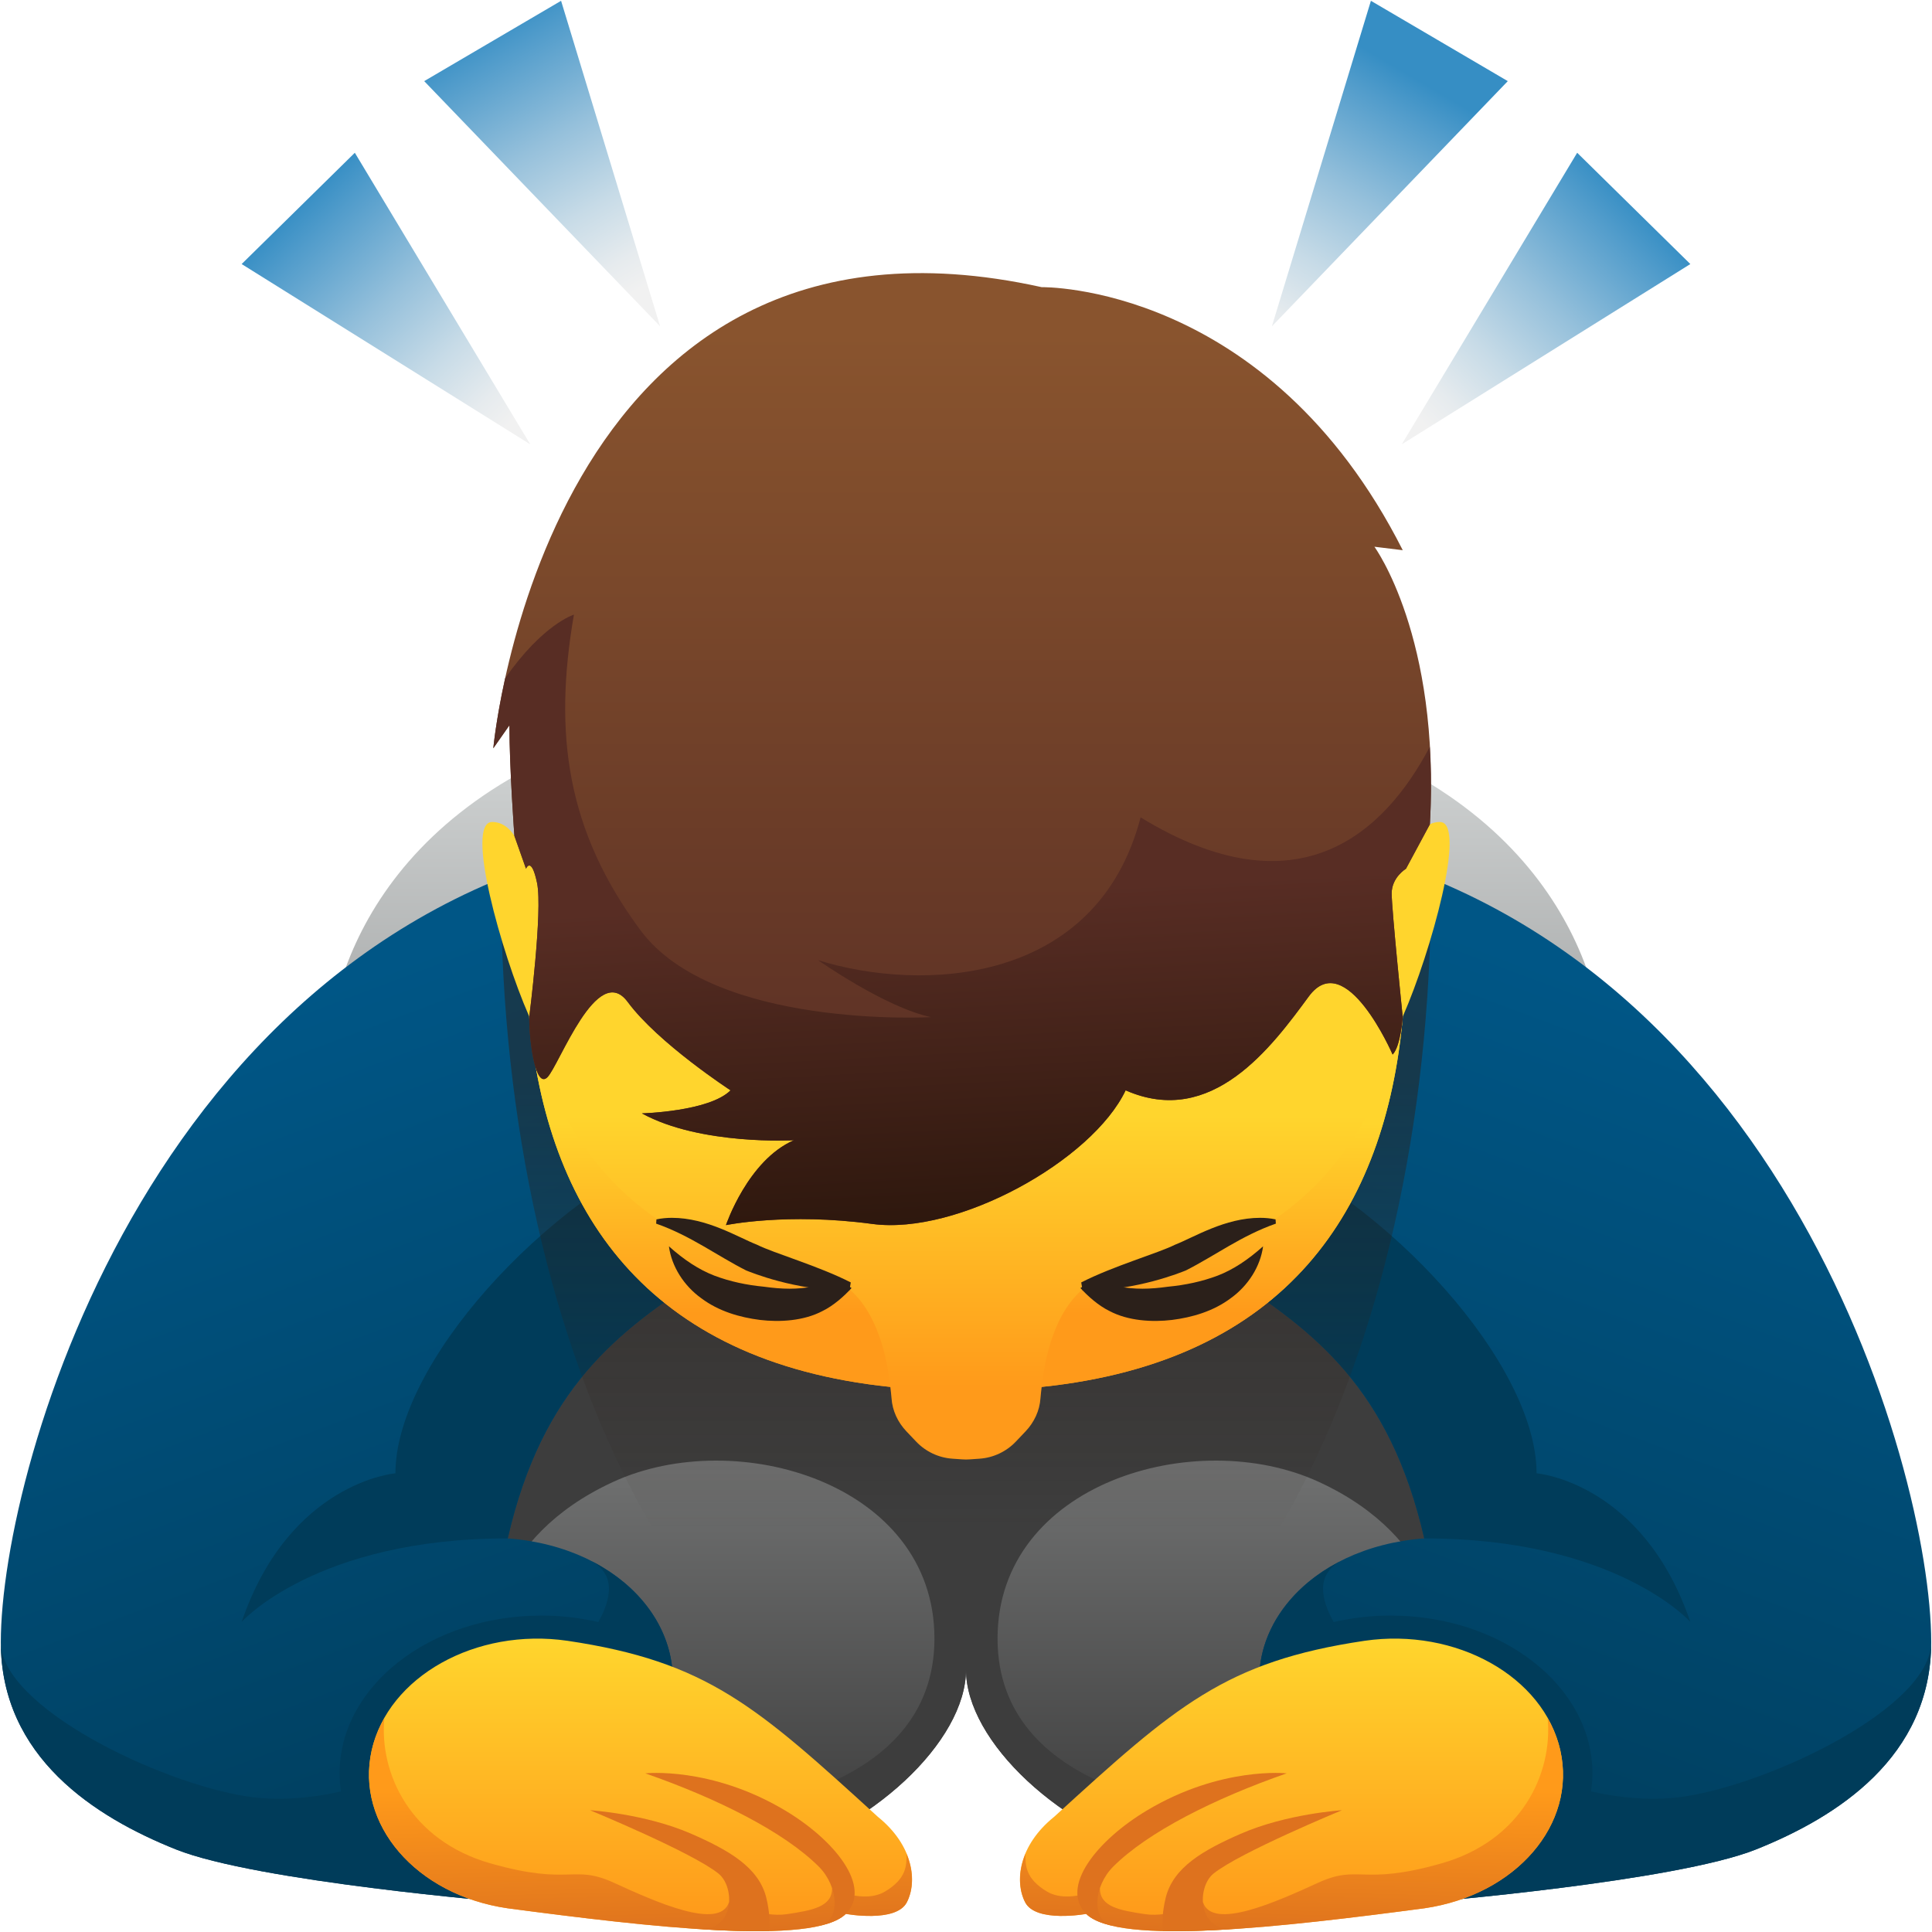 <?xml version="1.0" encoding="iso-8859-1"?>
<!-- Generator: Adobe Illustrator 24.1.2, SVG Export Plug-In . SVG Version: 6.00 Build 0)  -->
<svg version="1.1" xmlns="http://www.w3.org/2000/svg" xmlns:xlink="http://www.w3.org/1999/xlink" x="0px" y="0px"
	 viewBox="0 0 128 128" style="enable-background:new 0 0 128 128;" xml:space="preserve">
<g id="_x31_F647">
	<g id="_x31_F647_1_">
		<g>
			<linearGradient id="SVGID_1_" gradientUnits="userSpaceOnUse" x1="41.108" y1="48.964" x2="41.108" y2="122.07">
				<stop  offset="0" style="stop-color:#D1D4D4"/>
				<stop  offset="1" style="stop-color:#3D3D3D"/>
			</linearGradient>
			<path style="fill:url(#SVGID_1_);" d="M64,48.506H40.726C23.609,54.16,21.363,66.943,21.725,71.399l-3.51,36.934
				c0,0,24.571,16.941,32.049,14.957C57.743,121.306,64,115.353,64,110.622L64,48.506z"/>
			
				<linearGradient id="SVGID_2_" gradientUnits="userSpaceOnUse" x1="5245.641" y1="48.964" x2="5245.641" y2="122.07" gradientTransform="matrix(-1 0 0 1 5332.533 0)">
				<stop  offset="0" style="stop-color:#D1D4D4"/>
				<stop  offset="1" style="stop-color:#3D3D3D"/>
			</linearGradient>
			<path style="fill:url(#SVGID_2_);" d="M64,48.506h23.274c17.117,5.654,19.363,18.437,19.001,22.893l3.51,36.934
				c0,0-24.571,16.941-32.049,14.957C70.257,121.306,64,115.353,64,110.622L64,48.506z"/>
			<path style="fill:#3D3D3D;" d="M47.182,78.954l-13.43,6.028l-7.631,16.025l6.334,7.555c0,0,0.004-6.622,8.165-10.381
				s21.29,0.079,21.29,10.381s-13.555,11.236-13.555,11.236l-0.713,3.564c1.009,0.131,1.898,0.12,2.623-0.072
				C57.743,121.306,64,115.353,64,110.622V81.396v0L47.182,78.954z"/>
			<path style="fill:#3D3D3D;" d="M80.818,78.954l13.43,6.028l7.631,16.025l-6.334,7.555c0,0-0.004-6.622-8.165-10.381
				s-21.29,0.079-21.29,10.381s13.555,11.236,13.555,11.236l0.713,3.564c-1.009,0.131-1.898,0.12-2.623-0.072
				C70.257,121.306,64,115.353,64,110.622V81.396v0L80.818,78.954z"/>
		</g>
		<g>
			<linearGradient id="SVGID_3_" gradientUnits="userSpaceOnUse" x1="15.854" y1="67.553" x2="37.449" y2="125.243">
				<stop  offset="0" style="stop-color:#005686"/>
				<stop  offset="1" style="stop-color:#003C5A"/>
			</linearGradient>
			<path style="fill:url(#SVGID_3_);" d="M33.637,101.923c7.707,0.572,12.591,6.296,10.427,12.207L33.63,126.037
				c0,0-16.635-1.374-21.977-3.51s-11.599-6.105-11.599-13.736c0-11.599,10.279-48.262,43.343-53.411l3.205,29.144
				C40.955,88.187,35.927,91.944,33.637,101.923z"/>
			
				<linearGradient id="SVGID_4_" gradientUnits="userSpaceOnUse" x1="5220.387" y1="67.553" x2="5241.982" y2="125.243" gradientTransform="matrix(-1 0 0 1 5332.533 0)">
				<stop  offset="0" style="stop-color:#005686"/>
				<stop  offset="1" style="stop-color:#003C5A"/>
			</linearGradient>
			<path style="fill:url(#SVGID_4_);" d="M94.363,101.923c-7.707,0.572-12.591,6.296-10.427,12.207l10.435,11.907
				c0,0,16.635-1.374,21.977-3.51s11.599-6.105,11.599-13.736c0-11.599-10.279-48.262-43.343-53.411l-3.205,29.144
				C87.045,88.187,92.073,91.944,94.363,101.923z"/>
			<path style="fill:#003C5A;" d="M39.162,103.421c1.693,0.903,1.296,2.589,0.478,4.043c-1.196-0.275-2.46-0.428-3.77-0.428
				c-7.385,0-13.372,4.681-13.372,10.456c0,0.405,0.037,0.803,0.094,1.196c-2.11,0.473-4.261,0.637-6.238,0.329
				c-5.875-0.916-16.297-5.951-16.299-10.224c0,7.63,6.257,11.598,11.598,13.734c5.342,2.137,21.977,3.51,21.977,3.51l10.435-11.907
				C45.645,109.812,43.455,105.604,39.162,103.421z"/>
			<path style="fill:#003C5A;" d="M88.838,103.421c-1.693,0.903-1.296,2.589-0.478,4.043c1.196-0.275,2.46-0.428,3.77-0.428
				c7.385,0,13.372,4.681,13.372,10.456c0,0.405-0.037,0.803-0.094,1.196c2.11,0.473,4.261,0.637,6.238,0.329
				c5.875-0.916,16.297-5.951,16.299-10.224c0,7.63-6.257,11.598-11.598,13.734c-5.342,2.137-21.977,3.51-21.977,3.51L83.936,114.13
				C82.355,109.812,84.545,105.604,88.838,103.421z"/>
			<path style="fill:#003C5A;" d="M45.615,75.545c-9.642,4.011-19.417,14.87-19.417,22.066c0,0-7.017,0.569-10.187,9.844
				c0,0,4.922-5.532,17.627-5.532c2.289-9.98,7.317-13.736,12.965-17.399L45.615,75.545z"/>
			<path style="fill:#003C5A;" d="M82.385,75.545c9.642,4.011,19.417,14.87,19.417,22.066c0,0,7.017,0.569,10.187,9.844
				c0,0-4.922-5.532-17.627-5.532c-2.289-9.98-7.317-13.736-12.965-17.399L82.385,75.545z"/>
		</g>
		<g>
			<linearGradient id="SVGID_5_" gradientUnits="userSpaceOnUse" x1="42.436" y1="108.767" x2="42.436" y2="127.061">
				<stop  offset="4.528621e-07" style="stop-color:#FFD52D"/>
				<stop  offset="1" style="stop-color:#FF9A1A"/>
			</linearGradient>
			<path style="fill:url(#SVGID_5_);" d="M58.157,120.365c-8.034-7.328-11.324-10.286-20.56-11.658
				c-6.069-0.884-11.877,2.367-12.972,7.261c-1.096,4.894,2.936,9.577,9.004,10.461c9.31,1.231,20.268,2.508,22.404,0.371
				c0,0,3.327,0.611,4.044-0.763C60.795,124.663,60.522,122.272,58.157,120.365z"/>
			<linearGradient id="SVGID_6_" gradientUnits="userSpaceOnUse" x1="42.368" y1="118.284" x2="42.597" y2="128.185">
				<stop  offset="4.528621e-07" style="stop-color:#FF9A1A"/>
				<stop  offset="1" style="stop-color:#DE721E"/>
			</linearGradient>
			<path style="fill:url(#SVGID_6_);" d="M56.034,126.8c0,0,3.327,0.611,4.044-0.763c0.426-0.815,0.488-1.99-0.014-3.208
				c0,0.756,0.002,1.632-1.417,2.483c-1.431,0.858-3.521-0.199-3.521-0.199c0,1.232-1.344,1.458-3.003,1.706
				c-1.66,0.248-3.83-0.782-3.83-0.782c-0.626,1.87-4.869-0.038-7.616-1.297c-2.747-1.259-2.862,0.229-8.184-1.288
				c-5.314-1.515-7.374-5.965-7.028-9.618c-0.377,0.668-0.671,1.378-0.84,2.134c-1.096,4.894,2.936,9.577,9.004,10.461
				C42.939,127.66,53.897,128.937,56.034,126.8z"/>
			<path style="fill:#DE721E;" d="M50.769,125.732c-0.496-2.022-2.504-3.161-4.96-4.235c-3.052-1.335-6.715-1.564-6.715-1.564
				s6.753,2.785,8.508,4.197c1.094,0.88,1.108,3.779-1.316,3.674c1.706,0.111,3.285,0.161,4.671,0.129
				C51.008,127.406,51.001,126.68,50.769,125.732z"/>
			<path style="fill:#DE721E;" d="M51.989,119.932c-4.903-2.919-9.233-2.442-9.233-2.442c4.779,1.667,9.194,3.881,11.494,6.181
				c1.303,1.303,1.466,3.548,0.057,3.91c0.774-0.182,1.378-0.432,1.727-0.781C57.808,125.026,55.321,121.915,51.989,119.932z"/>
		</g>
		<g>
			
				<linearGradient id="SVGID_7_" gradientUnits="userSpaceOnUse" x1="5246.969" y1="108.767" x2="5246.969" y2="127.061" gradientTransform="matrix(-1 0 0 1 5332.533 0)">
				<stop  offset="4.528621e-07" style="stop-color:#FFD52D"/>
				<stop  offset="1" style="stop-color:#FF9A1A"/>
			</linearGradient>
			<path style="fill:url(#SVGID_7_);" d="M69.843,120.365c8.034-7.328,11.324-10.286,20.56-11.658
				c6.069-0.884,11.877,2.367,12.972,7.261c1.096,4.894-2.936,9.577-9.004,10.461c-9.31,1.231-20.268,2.508-22.404,0.371
				c0,0-3.327,0.611-4.044-0.763C67.205,124.663,67.478,122.272,69.843,120.365z"/>
			
				<linearGradient id="SVGID_8_" gradientUnits="userSpaceOnUse" x1="5246.901" y1="118.284" x2="5247.13" y2="128.185" gradientTransform="matrix(-1 0 0 1 5332.533 0)">
				<stop  offset="4.528621e-07" style="stop-color:#FF9A1A"/>
				<stop  offset="1" style="stop-color:#DE721E"/>
			</linearGradient>
			<path style="fill:url(#SVGID_8_);" d="M71.966,126.8c0,0-3.327,0.611-4.044-0.763c-0.426-0.815-0.488-1.99,0.014-3.208
				c0,0.756-0.002,1.632,1.417,2.483c1.431,0.858,3.521-0.199,3.521-0.199c0,1.232,1.344,1.458,3.003,1.706
				c1.66,0.248,3.83-0.782,3.83-0.782c0.626,1.87,4.869-0.038,7.616-1.297c2.747-1.259,2.862,0.229,8.184-1.288
				c5.314-1.515,7.374-5.965,7.028-9.618c0.377,0.668,0.671,1.378,0.84,2.134c1.096,4.894-2.936,9.577-9.004,10.461
				C85.061,127.66,74.103,128.937,71.966,126.8z"/>
			<path style="fill:#DE721E;" d="M77.231,125.732c0.496-2.022,2.504-3.161,4.96-4.235c3.052-1.335,6.715-1.564,6.715-1.564
				s-6.753,2.785-8.508,4.197c-1.094,0.88-1.108,3.779,1.316,3.674c-1.706,0.111-3.285,0.161-4.671,0.129
				C76.992,127.406,76.999,126.68,77.231,125.732z"/>
			<path style="fill:#DE721E;" d="M76.011,119.932c4.903-2.919,9.233-2.442,9.233-2.442c-4.779,1.667-9.194,3.881-11.494,6.181
				c-1.303,1.303-1.466,3.548-0.057,3.91c-0.774-0.182-1.378-0.432-1.727-0.781C70.192,125.026,72.679,121.915,76.011,119.932z"/>
		</g>
		<g>
			<linearGradient id="SVGID_9_" gradientUnits="userSpaceOnUse" x1="64" y1="71.857" x2="64" y2="101.467">
				<stop  offset="0" style="stop-color:#2B201A"/>
				<stop  offset="1" style="stop-color:#2B201A;stop-opacity:0"/>
			</linearGradient>
			<path style="opacity:0.5;fill:url(#SVGID_9_);" d="M94.81,58.718c0,31.784-13.794,57.551-30.809,57.551S33.19,90.504,33.19,58.72
				L94.81,58.718z"/>
			<linearGradient id="SVGID_10_" gradientUnits="userSpaceOnUse" x1="64" y1="69.453" x2="64" y2="96.297">
				<stop  offset="0.166" style="stop-color:#FFD52D"/>
				<stop  offset="0.836" style="stop-color:#FF9A1A"/>
			</linearGradient>
			<path style="fill:url(#SVGID_10_);" d="M95.393,54.458c-1.831,0-2.244,3.098-2.244,3.098v0.002v-9.814h-4.356
				C83.659,39.427,74.491,33.867,64,33.867s-19.66,5.561-24.793,13.877H34.85v9.812c0-0.004-0.413-3.097-2.243-3.097
				c-1.831,0,0.617,8.695,2.426,12.818c0.008,0.017,0.014,0.028,0.021,0.045c1.14,12.797,7.677,22.87,23.932,24.565
				c0.027,0.25,0.063,0.497,0.08,0.749c0.053,0.826,0.42,1.6,0.991,2.2l0.643,0.676c0.631,0.664,1.487,1.067,2.4,1.13l0.645,0.045
				c0.17,0.012,0.34,0.012,0.51,0l0.645-0.045c0.913-0.064,1.769-0.467,2.4-1.13l0.643-0.676c0.57-0.6,0.938-1.374,0.991-2.2
				c0.017-0.252,0.053-0.499,0.08-0.749c16.255-1.694,22.793-11.767,23.932-24.564c0.008-0.017,0.014-0.028,0.022-0.046
				C94.776,63.154,97.224,54.458,95.393,54.458z"/>
			<g>
				<linearGradient id="SVGID_11_" gradientUnits="userSpaceOnUse" x1="47.025" y1="70.026" x2="47.025" y2="89.998">
					<stop  offset="0.221" style="stop-color:#FFD52D"/>
					<stop  offset="0.851" style="stop-color:#FF9A1A"/>
				</linearGradient>
				<path style="fill:url(#SVGID_11_);" d="M54.194,84.528c-7.466-0.787-16.372-4.807-19.132-17.139
					c1.157,12.765,7.698,22.806,23.924,24.497C58.594,88.209,57.079,84.832,54.194,84.528z"/>
				
					<linearGradient id="SVGID_12_" gradientUnits="userSpaceOnUse" x1="5233.02" y1="70.026" x2="5233.02" y2="89.998" gradientTransform="matrix(-1 0 0 1 5313.995 0)">
					<stop  offset="0.221" style="stop-color:#FFD52D"/>
					<stop  offset="0.851" style="stop-color:#FF9A1A"/>
				</linearGradient>
				<path style="fill:url(#SVGID_12_);" d="M73.805,84.528c7.466-0.787,16.372-4.807,19.132-17.139
					c-1.157,12.765-7.698,22.806-23.924,24.497C69.406,88.209,70.921,84.832,73.805,84.528z"/>
			</g>
			<g>
				<g>
					<path style="fill:#2B201A;" d="M56.276,85.498c-0.061,0.001-0.123,0.001-0.184,0.001c-3.427,0-6.34-1.205-6.657-1.328
						c-1.913-0.967-3.687-2.308-5.964-3.103l0.02-0.281c0.339-0.072,0.681-0.103,1.023-0.103c2.335,0,4.388,1.294,5.634,1.78
						c1.142,0.572,4.069,1.402,6.218,2.5L56.276,85.498z"/>
					<path style="fill:#2B201A;" d="M56.419,85.335c-0.509,0.56-1.212,1.175-1.915,1.518c-1.256,0.669-2.859,0.75-4.143,0.597
						c-1.338-0.168-2.74-0.57-3.895-1.435c-1.164-0.836-1.972-2.114-2.148-3.442c1.005,0.896,1.973,1.54,3.01,1.941
						c1.037,0.39,2.13,0.623,3.288,0.734c1.207,0.168,2.194,0.192,3.314-0.021c0.523-0.105,1.051-0.256,1.586-0.455L56.419,85.335z"
						/>
				</g>
				<g>
					<path style="fill:#2B201A;" d="M71.724,85.498c0.061,0.001,0.123,0.001,0.184,0.001c3.427,0,6.34-1.205,6.657-1.328
						c1.913-0.967,3.687-2.308,5.964-3.103l-0.02-0.281c-0.339-0.072-0.681-0.103-1.023-0.103c-2.335,0-4.388,1.294-5.634,1.78
						c-1.142,0.572-4.069,1.402-6.218,2.5L71.724,85.498z"/>
					<path style="fill:#2B201A;" d="M71.581,85.335c0.509,0.56,1.212,1.175,1.915,1.518c1.256,0.669,2.859,0.75,4.143,0.597
						c1.338-0.168,2.74-0.57,3.895-1.435c1.164-0.836,1.972-2.114,2.148-3.442c-1.005,0.896-1.973,1.54-3.01,1.941
						c-1.037,0.39-2.13,0.623-3.288,0.734c-1.207,0.168-2.194,0.192-3.314-0.021c-0.523-0.105-1.051-0.256-1.586-0.455
						L71.581,85.335z"/>
				</g>
			</g>
			<linearGradient id="SVGID_13_" gradientUnits="userSpaceOnUse" x1="63.747" y1="22.134" x2="63.747" y2="76.483">
				<stop  offset="0" style="stop-color:#89542E"/>
				<stop  offset="1" style="stop-color:#582D24"/>
			</linearGradient>
			<path style="fill:url(#SVGID_13_);" d="M74.576,72.239c-2.213,4.655-11.141,9.615-16.788,8.852
				c-5.647-0.763-9.691,0.079-9.691,0.079s1.45-4.302,4.502-5.624c0,0-6.181,0.356-10.073-1.78c0,0,4.464-0.114,5.876-1.526
				c0,0-4.799-3.125-6.815-5.856c-2.016-2.731-4.543,4.211-5.32,4.988c-0.777,0.777-1.205-2.268-1.205-3.981
				c0,0,0.902-7.055,0.52-8.886s-0.733-0.947-0.733-0.947l-0.769-2.175c0,0-0.329-4.432-0.329-7.332l-1.068,1.526
				c0,0,3.447-37.83,36.329-30.552c0,0,14.967-0.277,23.924,17.427l-1.878-0.229c0,0,4.375,5.955,3.675,18.392l-1.585,2.945
				c0,0-0.946,0.564-0.946,1.632s0.733,8.199,0.733,8.199s-0.14,1.945-0.671,2.476c0,0-3.107-7.176-5.553-3.851
				C84.267,69.339,80.299,74.757,74.576,72.239z"/>
			<linearGradient id="SVGID_14_" gradientUnits="userSpaceOnUse" x1="63.764" y1="50.611" x2="65.443" y2="82.203">
				<stop  offset="0.272" style="stop-color:#582D24"/>
				<stop  offset="1" style="stop-color:#2B160C"/>
			</linearGradient>
			<path style="fill:url(#SVGID_14_);" d="M86.713,66.014c2.446-3.325,5.552,3.851,5.552,3.851c0.531-0.531,0.671-2.476,0.671-2.476
				s-0.733-7.131-0.733-8.2c0-1.068,0.946-1.632,0.946-1.632l1.585-2.945c0.105-1.862,0.085-3.561-0.006-5.135
				c-3.006,5.719-8.744,11.047-19.16,4.675c-2.9,11.128-14.498,11.599-21.366,9.462c0,0,4.426,3.121,7.478,3.774
				c0,0-14.383,0.805-19.248-5.758c-4.866-6.563-5.781-12.973-4.408-20.909c0,0-2.041,0.61-4.557,4.217
				c-0.615,2.791-0.784,4.635-0.784,4.635l1.068-1.526c0,2.9,0.329,7.332,0.329,7.332l0.769,2.175c0,0,0.351-0.884,0.733,0.947
				s-0.52,8.886-0.52,8.886c0,1.713,0.428,4.758,1.205,3.981c0.777-0.777,3.304-7.719,5.32-4.988
				c2.016,2.731,6.815,5.856,6.815,5.856c-1.412,1.412-5.876,1.526-5.876,1.526c3.892,2.137,10.073,1.78,10.073,1.78
				c-3.052,1.323-4.502,5.624-4.502,5.624s4.045-0.842,9.691-0.079c5.647,0.763,14.575-4.197,16.788-8.852
				C80.3,74.757,84.267,69.339,86.713,66.014z"/>
		</g>
		<g>
			
				<linearGradient id="SVGID_15_" gradientUnits="userSpaceOnUse" x1="48.561" y1="1961.709" x2="68.825" y2="1961.709" gradientTransform="matrix(0.701 0.713 -0.713 0.701 1384.383 -1396.323)">
				<stop  offset="4.528621e-07" style="stop-color:#368EC4"/>
				<stop  offset="0.117" style="stop-color:#519CCB"/>
				<stop  offset="0.429" style="stop-color:#95C0DB"/>
				<stop  offset="0.691" style="stop-color:#C7DBE7"/>
				<stop  offset="0.889" style="stop-color:#E6EBEE"/>
				<stop  offset="1" style="stop-color:#F1F1F1"/>
			</linearGradient>
			<polygon style="fill:url(#SVGID_15_);" points="35.129,29.438 23.508,10.121 16.01,17.494 			"/>
			
				<linearGradient id="SVGID_16_" gradientUnits="userSpaceOnUse" x1="154.387" y1="3004.546" x2="174.65" y2="3004.546" gradientTransform="matrix(0.506 0.863 -0.863 0.506 2545.747 -1651.201)">
				<stop  offset="4.528621e-07" style="stop-color:#368EC4"/>
				<stop  offset="0.117" style="stop-color:#519CCB"/>
				<stop  offset="0.429" style="stop-color:#95C0DB"/>
				<stop  offset="0.691" style="stop-color:#C7DBE7"/>
				<stop  offset="0.889" style="stop-color:#E6EBEE"/>
				<stop  offset="1" style="stop-color:#F1F1F1"/>
			</linearGradient>
			<polygon style="fill:url(#SVGID_16_);" points="43.734,21.62 37.173,0.053 28.104,5.375 			"/>
		</g>
		<g>
			
				<linearGradient id="SVGID_17_" gradientUnits="userSpaceOnUse" x1="5269.386" y1="-3347.331" x2="5289.649" y2="-3347.331" gradientTransform="matrix(-0.701 0.713 0.713 0.701 6189.616 -1396.323)">
				<stop  offset="4.528621e-07" style="stop-color:#368EC4"/>
				<stop  offset="0.117" style="stop-color:#519CCB"/>
				<stop  offset="0.429" style="stop-color:#95C0DB"/>
				<stop  offset="0.691" style="stop-color:#C7DBE7"/>
				<stop  offset="0.889" style="stop-color:#E6EBEE"/>
				<stop  offset="1" style="stop-color:#F1F1F1"/>
			</linearGradient>
			<polygon style="fill:url(#SVGID_17_);" points="92.87,29.438 104.492,10.121 111.989,17.494 			"/>
			
				<linearGradient id="SVGID_18_" gradientUnits="userSpaceOnUse" x1="3923.102" y1="-3417.269" x2="3943.365" y2="-3417.269" gradientTransform="matrix(-0.506 0.863 0.863 0.506 5028.253 -1651.201)">
				<stop  offset="4.528621e-07" style="stop-color:#368EC4"/>
				<stop  offset="0.117" style="stop-color:#519CCB"/>
				<stop  offset="0.429" style="stop-color:#95C0DB"/>
				<stop  offset="0.691" style="stop-color:#C7DBE7"/>
				<stop  offset="0.889" style="stop-color:#E6EBEE"/>
				<stop  offset="1" style="stop-color:#F1F1F1"/>
			</linearGradient>
			<polygon style="fill:url(#SVGID_18_);" points="84.266,21.62 90.826,0.053 99.895,5.375 			"/>
		</g>
	</g>
</g>
<g id="Layer_1">
</g>
</svg>
